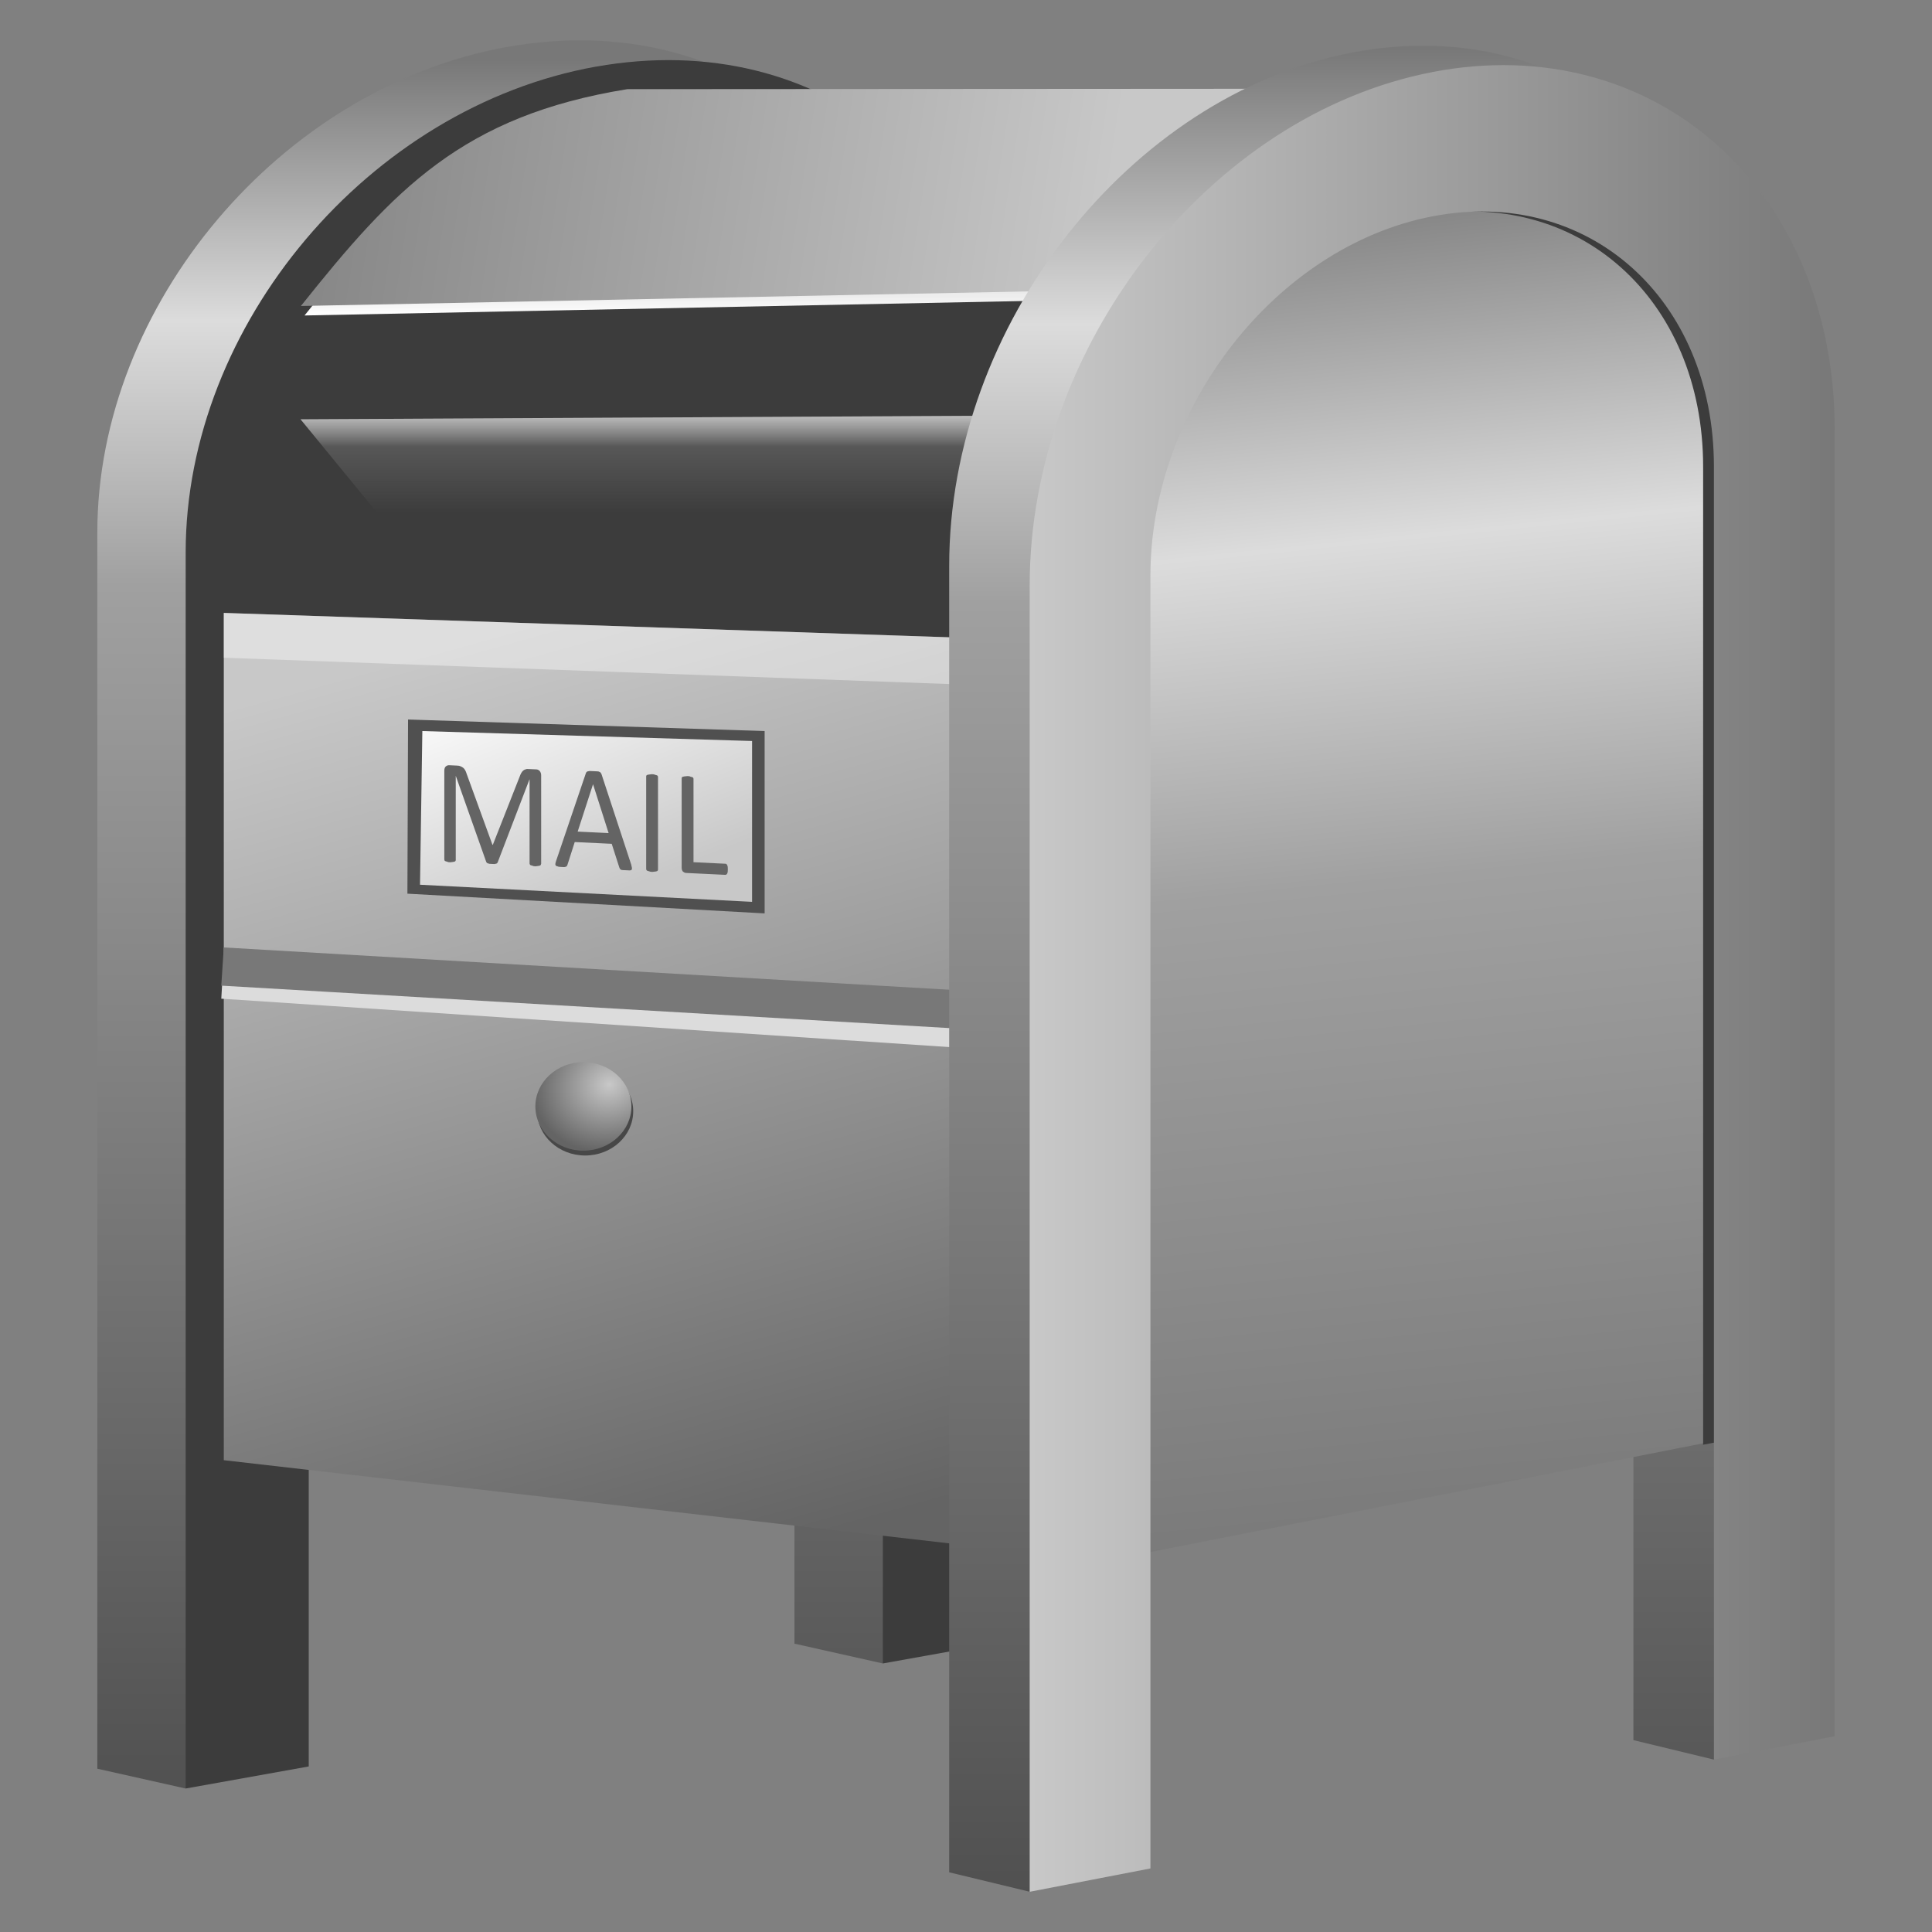 <?xml version="1.0" encoding="UTF-8" standalone="no"?>
<!-- Created with Inkscape (http://www.inkscape.org/) -->

<svg
   xmlns:dc="http://purl.org/dc/elements/1.1/"
   xmlns:cc="http://creativecommons.org/ns#"
   xmlns:rdf="http://www.w3.org/1999/02/22-rdf-syntax-ns#"
   xmlns:svg="http://www.w3.org/2000/svg"
   xmlns="http://www.w3.org/2000/svg"
   xmlns:xlink="http://www.w3.org/1999/xlink"
   xmlns:sodipodi="http://sodipodi.sourceforge.net/DTD/sodipodi-0.dtd"
   xmlns:inkscape="http://www.inkscape.org/namespaces/inkscape"
   width="48"
   height="48"
   id="svg2"
   version="1.1"
   inkscape:version="0.47pre4 r22446"
   sodipodi:docname="tbird.svg"
   inkscape:export-filename="/home/andrea/.icons/MeliaeSVG/scalable/apps/png/tbird.png"
   inkscape:export-xdpi="240"
   inkscape:export-ydpi="240">
  <rect width="100%" height="100%" fill="#808080" stroke="none"/>
  <defs
     id="defs4">
    <linearGradient
       id="linearGradient3781">
      <stop
         style="stop-color:#ffffff;stop-opacity:1;"
         offset="0"
         id="stop3783" />
      <stop
         style="stop-color:#ffffff;stop-opacity:0;"
         offset="1"
         id="stop3785" />
    </linearGradient>
    <linearGradient
       id="linearGradient3773">
      <stop
         style="stop-color:#ffffff;stop-opacity:1;"
         offset="0"
         id="stop3775" />
      <stop
         style="stop-color:#c8c8c8;stop-opacity:1;"
         offset="1"
         id="stop3777" />
    </linearGradient>
    <linearGradient
       id="linearGradient3751">
      <stop
         style="stop-color:#dcdcdc;stop-opacity:1;"
         offset="0"
         id="stop3753" />
      <stop
         style="stop-color:#787878;stop-opacity:1;"
         offset="1"
         id="stop3755" />
    </linearGradient>
    <linearGradient
       id="linearGradient3729">
      <stop
         style="stop-color:#646464;stop-opacity:1;"
         offset="0"
         id="stop3731" />
      <stop
         style="stop-color:#646464;stop-opacity:0;"
         offset="1"
         id="stop3733" />
    </linearGradient>
    <linearGradient
       id="linearGradient3715">
      <stop
         id="stop3717"
         offset="0"
         style="stop-color:#ffffff;stop-opacity:1;" />
      <stop
         id="stop3719"
         offset="1"
         style="stop-color:#ffffff;stop-opacity:0;" />
    </linearGradient>
    <linearGradient
       id="linearGradient3703">
      <stop
         style="stop-color:#646464;stop-opacity:1;"
         offset="0"
         id="stop3705" />
      <stop
         style="stop-color:#c8c8c8;stop-opacity:1;"
         offset="1"
         id="stop3707" />
    </linearGradient>
    <linearGradient
       id="linearGradient3691">
      <stop
         style="stop-color:#787878;stop-opacity:1;"
         offset="0"
         id="stop3693" />
      <stop
         id="stop3695"
         offset="0.149"
         style="stop-color:#dcdcdc;stop-opacity:1;" />
      <stop
         id="stop3697"
         offset="0.3"
         style="stop-color:#a0a0a0;stop-opacity:1;" />
      <stop
         style="stop-color:#505050;stop-opacity:1;"
         offset="1"
         id="stop3699" />
    </linearGradient>
    <linearGradient
       id="linearGradient3681">
      <stop
         style="stop-color:#c8c8c8;stop-opacity:1;"
         offset="0"
         id="stop3683" />
      <stop
         style="stop-color:#646464;stop-opacity:1;"
         offset="1"
         id="stop3685" />
    </linearGradient>
    <linearGradient
       id="linearGradient3665">
      <stop
         style="stop-color:#a0a0a0;stop-opacity:1;"
         offset="0"
         id="stop3667" />
      <stop
         id="stop3669"
         offset="0.13"
         style="stop-color:#dcdcdc;stop-opacity:1;" />
      <stop
         id="stop3671"
         offset="0.351"
         style="stop-color:#a0a0a0;stop-opacity:1;" />
      <stop
         style="stop-color:#787878;stop-opacity:1;"
         offset="1"
         id="stop3673" />
    </linearGradient>
    <linearGradient
       id="linearGradient3647">
      <stop
         id="stop3649"
         offset="0"
         style="stop-color:#a0a0a0;stop-opacity:1;" />
      <stop
         style="stop-color:#dcdcdc;stop-opacity:1;"
         offset="0.149"
         id="stop3651" />
      <stop
         style="stop-color:#a0a0a0;stop-opacity:1;"
         offset="0.3"
         id="stop3653" />
      <stop
         id="stop3655"
         offset="1"
         style="stop-color:#787878;stop-opacity:1;" />
    </linearGradient>
    <linearGradient
       id="linearGradient3639">
      <stop
         style="stop-color:#c8c8c8;stop-opacity:1;"
         offset="0"
         id="stop3641" />
      <stop
         style="stop-color:#c8c8c8;stop-opacity:0;"
         offset="1"
         id="stop3643" />
    </linearGradient>
    <linearGradient
       id="linearGradient3631">
      <stop
         style="stop-color:#c8c8c8;stop-opacity:1;"
         offset="0"
         id="stop3633" />
      <stop
         style="stop-color:#787878;stop-opacity:1;"
         offset="1"
         id="stop3635" />
    </linearGradient>
    <linearGradient
       id="linearGradient3619">
      <stop
         style="stop-color:#787878;stop-opacity:1;"
         offset="0"
         id="stop3621" />
      <stop
         id="stop3629"
         offset="0.268"
         style="stop-color:#dcdcdc;stop-opacity:1;" />
      <stop
         id="stop3627"
         offset="0.511"
         style="stop-color:#a0a0a0;stop-opacity:1;" />
      <stop
         style="stop-color:#787878;stop-opacity:1;"
         offset="1"
         id="stop3623" />
    </linearGradient>
    <inkscape:perspective
       sodipodi:type="inkscape:persp3d"
       inkscape:vp_x="0 : 526.18109 : 1"
       inkscape:vp_y="0 : 1000 : 0"
       inkscape:vp_z="744.09448 : 526.18109 : 1"
       inkscape:persp3d-origin="372.04724 : 350.78739 : 1"
       id="perspective10" />
    <inkscape:perspective
       id="perspective2824"
       inkscape:persp3d-origin="0.5 : 0.33333333 : 1"
       inkscape:vp_z="1 : 0.5 : 1"
       inkscape:vp_y="0 : 1000 : 0"
       inkscape:vp_x="0 : 0.5 : 1"
       sodipodi:type="inkscape:persp3d" />
    <radialGradient
       inkscape:collect="always"
       xlink:href="#linearGradient3681"
       id="radialGradient3910"
       gradientUnits="userSpaceOnUse"
       gradientTransform="matrix(-1.568,0.276,-0.223,-1.269,46.638,55.05)"
       cx="15.888"
       cy="26.159"
       fx="15.888"
       fy="26.159"
       r="1.193" />
    <linearGradient
       inkscape:collect="always"
       xlink:href="#linearGradient3773"
       id="linearGradient3920"
       gradientUnits="userSpaceOnUse"
       x1="13.281"
       y1="1020.862"
       x2="15.312"
       y2="1026.409"
       gradientTransform="translate(-0.929,0.418)" />
    <linearGradient
       inkscape:collect="always"
       xlink:href="#linearGradient3631"
       id="linearGradient3926"
       gradientUnits="userSpaceOnUse"
       gradientTransform="translate(-0.929,0.241)"
       x1="26.335"
       y1="1028.345"
       x2="46.335"
       y2="1028.345" />
    <linearGradient
       inkscape:collect="always"
       xlink:href="#linearGradient3619"
       id="linearGradient3930"
       gradientUnits="userSpaceOnUse"
       gradientTransform="matrix(0.984,-0.179,0,1,-0.929,0.241)"
       x1="39.866"
       y1="1016.279"
       x2="37.071"
       y2="1048.369" />
    <linearGradient
       inkscape:collect="always"
       xlink:href="#linearGradient3691"
       id="linearGradient3933"
       gradientUnits="userSpaceOnUse"
       gradientTransform="translate(-0.929,0.241)"
       x1="34.335"
       y1="1006.925"
       x2="34.335"
       y2="1049.317" />
    <linearGradient
       inkscape:collect="always"
       xlink:href="#linearGradient3715"
       id="linearGradient3936"
       gradientUnits="userSpaceOnUse"
       x1="16.095"
       y1="10.358"
       x2="16.095"
       y2="11.595"
       gradientTransform="translate(-0.929,1004.78)" />
    <linearGradient
       inkscape:collect="always"
       xlink:href="#linearGradient3729"
       id="linearGradient3939"
       gradientUnits="userSpaceOnUse"
       x1="16.095"
       y1="10.877"
       x2="16.095"
       y2="13.134"
       gradientTransform="translate(-0.929,1004.78)" />
    <linearGradient
       inkscape:collect="always"
       xlink:href="#linearGradient3703"
       id="linearGradient3942"
       gradientUnits="userSpaceOnUse"
       x1="-1"
       y1="0.594"
       x2="28.407"
       y2="5.531"
       gradientTransform="translate(-0.929,1004.78)" />
    <linearGradient
       inkscape:collect="always"
       xlink:href="#linearGradient3781"
       id="linearGradient3945"
       gradientUnits="userSpaceOnUse"
       gradientTransform="translate(-0.929,1004.998)"
       x1="18.279"
       y1="8.364"
       x2="18.279"
       y2="3.374" />
    <linearGradient
       inkscape:collect="always"
       xlink:href="#linearGradient3681"
       id="linearGradient3951"
       gradientUnits="userSpaceOnUse"
       x1="14.5"
       y1="15.5"
       x2="20"
       y2="36.875"
       gradientTransform="translate(-0.929,1004.78)" />
    <linearGradient
       inkscape:collect="always"
       xlink:href="#linearGradient3691"
       id="linearGradient3956"
       gradientUnits="userSpaceOnUse"
       gradientTransform="matrix(1.097,0,0,1.019,1.09,-20.58)"
       x1="10.335"
       y1="1008.423"
       x2="10.335"
       y2="1047.819" />
    <linearGradient
       inkscape:collect="always"
       xlink:href="#linearGradient3691"
       id="linearGradient3984"
       gradientUnits="userSpaceOnUse"
       gradientTransform="matrix(1.097,0,0,1.019,1.09,-20.58)"
       x1="10.335"
       y1="1008.423"
       x2="10.335"
       y2="1047.819" />
    <linearGradient
       inkscape:collect="always"
       xlink:href="#linearGradient3681"
       id="linearGradient3986"
       gradientUnits="userSpaceOnUse"
       gradientTransform="translate(-0.929,1004.78)"
       x1="14.5"
       y1="15.5"
       x2="20"
       y2="36.875" />
    <linearGradient
       inkscape:collect="always"
       xlink:href="#linearGradient3781"
       id="linearGradient3988"
       gradientUnits="userSpaceOnUse"
       gradientTransform="translate(-0.929,1004.998)"
       x1="18.279"
       y1="8.364"
       x2="18.279"
       y2="3.374" />
    <linearGradient
       inkscape:collect="always"
       xlink:href="#linearGradient3703"
       id="linearGradient3990"
       gradientUnits="userSpaceOnUse"
       gradientTransform="translate(-0.929,1004.78)"
       x1="-1"
       y1="0.594"
       x2="28.407"
       y2="5.531" />
    <linearGradient
       inkscape:collect="always"
       xlink:href="#linearGradient3729"
       id="linearGradient3992"
       gradientUnits="userSpaceOnUse"
       gradientTransform="translate(-0.929,1004.78)"
       x1="16.095"
       y1="10.877"
       x2="16.095"
       y2="13.134" />
    <linearGradient
       inkscape:collect="always"
       xlink:href="#linearGradient3715"
       id="linearGradient3994"
       gradientUnits="userSpaceOnUse"
       gradientTransform="translate(-0.929,1004.78)"
       x1="16.095"
       y1="10.358"
       x2="16.095"
       y2="11.595" />
    <linearGradient
       inkscape:collect="always"
       xlink:href="#linearGradient3691"
       id="linearGradient3996"
       gradientUnits="userSpaceOnUse"
       gradientTransform="translate(-0.929,0.241)"
       x1="34.335"
       y1="1006.925"
       x2="34.335"
       y2="1049.317" />
    <linearGradient
       inkscape:collect="always"
       xlink:href="#linearGradient3619"
       id="linearGradient3998"
       gradientUnits="userSpaceOnUse"
       gradientTransform="matrix(0.984,-0.179,0,1,-0.929,0.241)"
       x1="39.866"
       y1="1016.279"
       x2="37.071"
       y2="1048.369" />
    <linearGradient
       inkscape:collect="always"
       xlink:href="#linearGradient3631"
       id="linearGradient4000"
       gradientUnits="userSpaceOnUse"
       gradientTransform="translate(-0.929,0.241)"
       x1="26.335"
       y1="1028.345"
       x2="46.335"
       y2="1028.345" />
    <radialGradient
       inkscape:collect="always"
       xlink:href="#linearGradient3681"
       id="radialGradient4002"
       gradientUnits="userSpaceOnUse"
       gradientTransform="matrix(-1.568,0.276,-0.223,-1.269,46.638,55.05)"
       cx="15.888"
       cy="26.159"
       fx="15.888"
       fy="26.159"
       r="1.193" />
    <linearGradient
       inkscape:collect="always"
       xlink:href="#linearGradient3773"
       id="linearGradient4004"
       gradientUnits="userSpaceOnUse"
       gradientTransform="translate(-0.929,0.418)"
       x1="13.281"
       y1="1020.862"
       x2="15.312"
       y2="1026.409" />
    <linearGradient
       inkscape:collect="always"
       xlink:href="#linearGradient3773"
       id="linearGradient4012"
       gradientUnits="userSpaceOnUse"
       gradientTransform="matrix(1,0,0,1.082,-0.753,-83.722)"
       x1="13.281"
       y1="1020.862"
       x2="15.312"
       y2="1026.409" />
    <linearGradient
       inkscape:collect="always"
       xlink:href="#linearGradient3631"
       id="linearGradient4018"
       gradientUnits="userSpaceOnUse"
       gradientTransform="matrix(1,0,0,1.082,-0.753,-83.913)"
       x1="26.335"
       y1="1028.345"
       x2="46.335"
       y2="1028.345" />
    <linearGradient
       inkscape:collect="always"
       xlink:href="#linearGradient3619"
       id="linearGradient4022"
       gradientUnits="userSpaceOnUse"
       gradientTransform="matrix(0.984,-0.194,0,1.082,-0.753,-83.913)"
       x1="39.866"
       y1="1016.279"
       x2="37.071"
       y2="1048.369" />
    <linearGradient
       inkscape:collect="always"
       xlink:href="#linearGradient3691"
       id="linearGradient4025"
       gradientUnits="userSpaceOnUse"
       gradientTransform="matrix(1,0,0,1.082,-0.753,-83.913)"
       x1="34.335"
       y1="1006.925"
       x2="34.335"
       y2="1049.317" />
    <linearGradient
       inkscape:collect="always"
       xlink:href="#linearGradient3715"
       id="linearGradient4028"
       gradientUnits="userSpaceOnUse"
       gradientTransform="matrix(1,0,0,1.082,-0.753,1002.915)"
       x1="16.095"
       y1="10.358"
       x2="16.095"
       y2="11.595" />
    <linearGradient
       inkscape:collect="always"
       xlink:href="#linearGradient3729"
       id="linearGradient4031"
       gradientUnits="userSpaceOnUse"
       gradientTransform="matrix(1,0,0,1.082,-0.753,1002.915)"
       x1="16.095"
       y1="10.877"
       x2="16.095"
       y2="13.134" />
    <linearGradient
       inkscape:collect="always"
       xlink:href="#linearGradient3703"
       id="linearGradient4034"
       gradientUnits="userSpaceOnUse"
       gradientTransform="matrix(1,0,0,1.082,-0.753,1002.915)"
       x1="-1"
       y1="0.594"
       x2="28.407"
       y2="5.531" />
    <linearGradient
       inkscape:collect="always"
       xlink:href="#linearGradient3781"
       id="linearGradient4037"
       gradientUnits="userSpaceOnUse"
       gradientTransform="matrix(1,0,0,1.082,-0.753,1003.152)"
       x1="18.279"
       y1="8.364"
       x2="18.279"
       y2="3.374" />
    <linearGradient
       inkscape:collect="always"
       xlink:href="#linearGradient3681"
       id="linearGradient4043"
       gradientUnits="userSpaceOnUse"
       gradientTransform="matrix(1,0,0,1.082,-0.753,1002.915)"
       x1="14.5"
       y1="15.5"
       x2="20"
       y2="36.875" />
    <linearGradient
       inkscape:collect="always"
       xlink:href="#linearGradient3691"
       id="linearGradient4048"
       gradientUnits="userSpaceOnUse"
       gradientTransform="matrix(1.097,0,0,1.103,1.267,-106.44)"
       x1="10.335"
       y1="1008.423"
       x2="10.335"
       y2="1047.819" />
    <linearGradient
       inkscape:collect="always"
       xlink:href="#linearGradient3691"
       id="linearGradient4076"
       gradientUnits="userSpaceOnUse"
       gradientTransform="matrix(1.097,0,0,1.103,1.267,-106.44)"
       x1="10.335"
       y1="1008.423"
       x2="10.335"
       y2="1047.819" />
    <linearGradient
       inkscape:collect="always"
       xlink:href="#linearGradient3681"
       id="linearGradient4078"
       gradientUnits="userSpaceOnUse"
       gradientTransform="matrix(1,0,0,1.082,-0.753,1002.915)"
       x1="14.5"
       y1="15.5"
       x2="20"
       y2="36.875" />
    <linearGradient
       inkscape:collect="always"
       xlink:href="#linearGradient3781"
       id="linearGradient4080"
       gradientUnits="userSpaceOnUse"
       gradientTransform="matrix(1,0,0,1.082,-0.753,1003.152)"
       x1="18.279"
       y1="8.364"
       x2="18.279"
       y2="3.374" />
    <linearGradient
       inkscape:collect="always"
       xlink:href="#linearGradient3703"
       id="linearGradient4082"
       gradientUnits="userSpaceOnUse"
       gradientTransform="matrix(1,0,0,1.082,-0.753,1002.915)"
       x1="-1"
       y1="0.594"
       x2="28.407"
       y2="5.531" />
    <linearGradient
       inkscape:collect="always"
       xlink:href="#linearGradient3729"
       id="linearGradient4084"
       gradientUnits="userSpaceOnUse"
       gradientTransform="matrix(1,0,0,1.082,-0.753,1002.915)"
       x1="16.095"
       y1="10.877"
       x2="16.095"
       y2="13.134" />
    <linearGradient
       inkscape:collect="always"
       xlink:href="#linearGradient3715"
       id="linearGradient4086"
       gradientUnits="userSpaceOnUse"
       gradientTransform="matrix(1,0,0,1.082,-0.753,1002.915)"
       x1="16.095"
       y1="10.358"
       x2="16.095"
       y2="11.595" />
    <linearGradient
       inkscape:collect="always"
       xlink:href="#linearGradient3691"
       id="linearGradient4088"
       gradientUnits="userSpaceOnUse"
       gradientTransform="matrix(1,0,0,1.082,-0.753,-83.913)"
       x1="34.335"
       y1="1006.925"
       x2="34.335"
       y2="1049.317" />
    <linearGradient
       inkscape:collect="always"
       xlink:href="#linearGradient3619"
       id="linearGradient4090"
       gradientUnits="userSpaceOnUse"
       gradientTransform="matrix(0.984,-0.194,0,1.082,-0.753,-83.913)"
       x1="39.866"
       y1="1016.279"
       x2="37.071"
       y2="1048.369" />
    <linearGradient
       inkscape:collect="always"
       xlink:href="#linearGradient3631"
       id="linearGradient4092"
       gradientUnits="userSpaceOnUse"
       gradientTransform="matrix(1,0,0,1.082,-0.753,-83.913)"
       x1="26.335"
       y1="1028.345"
       x2="46.335"
       y2="1028.345" />
    <radialGradient
       inkscape:collect="always"
       xlink:href="#linearGradient3681"
       id="radialGradient4094"
       gradientUnits="userSpaceOnUse"
       gradientTransform="matrix(-1.568,0.276,-0.223,-1.269,46.638,55.05)"
       cx="15.888"
       cy="26.159"
       fx="15.888"
       fy="26.159"
       r="1.193" />
    <linearGradient
       inkscape:collect="always"
       xlink:href="#linearGradient3773"
       id="linearGradient4096"
       gradientUnits="userSpaceOnUse"
       gradientTransform="matrix(1,0,0,1.082,-0.753,-83.722)"
       x1="13.281"
       y1="1020.862"
       x2="15.312"
       y2="1026.409" />
  </defs>
  <sodipodi:namedview
     id="base"
     pagecolor="#ffffff"
     bordercolor="#666666"
     borderopacity="1.0"
     inkscape:pageopacity="0.0"
     inkscape:pageshadow="2"
     inkscape:zoom="5.6568543"
     inkscape:cx="23.785754"
     inkscape:cy="6.2253321"
     inkscape:document-units="px"
     inkscape:current-layer="layer1"
     showgrid="false"
     inkscape:window-width="1280"
     inkscape:window-height="714"
     inkscape:window-x="0"
     inkscape:window-y="25"
     inkscape:window-maximized="1" />
  <g
     inkscape:label="Livello 1"
     inkscape:groupmode="layer"
     id="layer1"
     transform="translate(0,-1004.362)">
    <g
       id="g4050"
       transform="translate(-1e-7,-3.3611473e-6)">
      <path
         id="path3602"
         d="m 12.606,1005.526 c -5.627,1.01 -10.188,6.412 -10.188,12.066 l 0,30.713 2.194,0.492 0.862,-1.04 0,-30.393 c 0,-3.958 3.193,-7.739 7.132,-8.446 3.939,-0.707 7.132,1.929 7.132,5.887 l 0,30.393 2.195,0.492 0.862,-1.04 0,-30.713 c 0,-5.654 -4.562,-9.419 -10.188,-8.409 z"
         style="fill:url(#linearGradient4076);fill-opacity:1;fill-rule:nonzero;stroke:none"
         sodipodi:nodetypes="ccccccscccccc" />
      <path
         style="fill:#3c3c3c;fill-opacity:1;fill-rule:nonzero;stroke:none"
         d="m 14.801,1006.018 c -5.627,1.01 -10.188,6.412 -10.188,12.066 l 0,30.713 3.057,-0.548 0,-30.393 c 0,-3.958 3.193,-7.739 7.132,-8.446 3.939,-0.707 7.132,1.929 7.132,5.887 l 0,30.393 3.057,-0.548 0,-30.713 c 0,-5.654 -4.562,-9.419 -10.188,-8.41 z"
         id="path2824" />
      <path
         sodipodi:nodetypes="ccccccc"
         id="path3711"
         d="m 16.372,1007.649 19,-0.541 0.375,20.962 -28.818,-0.406 0.5,-14.335 4.625,-4.869 4.318,-0.811 z"
         style="fill:#3c3c3c;fill-opacity:1;stroke:none" />
      <path
         sodipodi:nodetypes="ccccc"
         id="path3679"
         d="m 24.497,1042.811 -18.937,-2.171 0,-21.05 18.937,0.637 0,22.585 z"
         style="fill:url(#linearGradient4078);fill-opacity:1;stroke:none" />
      <path
         style="font-size:medium;font-style:normal;font-variant:normal;font-weight:normal;font-stretch:normal;text-indent:0;text-align:start;text-decoration:none;line-height:normal;letter-spacing:normal;word-spacing:normal;text-transform:none;direction:ltr;block-progression:tb;writing-mode:lr-tb;text-anchor:start;color:#000000;fill:#dcdcdc;fill-opacity:1;stroke:none;stroke-width:1px;marker:none;visibility:visible;display:inline;overflow:visible;enable-background:accumulate;font-family:'A.C.M.E. Secret Agent';-inkscape-font-specification:'A.C.M.E. Secret Agent'"
         d="m 5.56,1028.092 -0.062,1.082 18.812,1.251 0.062,-1.082 -18.812,-1.251 z"
         id="path3747" />
      <path
         id="path3741"
         d="m 5.56,1027.901 -0.062,0.949 18.812,1.097 0.062,-0.949 -18.812,-1.097 z"
         style="font-size:medium;font-style:normal;font-variant:normal;font-weight:normal;font-stretch:normal;text-indent:0;text-align:start;text-decoration:none;line-height:normal;letter-spacing:normal;word-spacing:normal;text-transform:none;direction:ltr;block-progression:tb;writing-mode:lr-tb;text-anchor:start;color:#000000;fill:#787878;fill-opacity:1;stroke:none;stroke-width:1px;marker:none;visibility:visible;display:inline;overflow:visible;enable-background:accumulate;font-family:'A.C.M.E. Secret Agent';-inkscape-font-specification:'A.C.M.E. Secret Agent'" />
      <path
         style="fill:#ffffff;fill-opacity:0.392;stroke:none"
         d="m 24.497,1021.39 -18.937,-0.687 0,-1.114 18.937,0.637 0,1.164 z"
         id="path3713"
         sodipodi:nodetypes="ccccc" />
      <path
         style="fill:url(#linearGradient4080);fill-opacity:1;stroke:none"
         d="m 15.682,1006.813 17.816,-0.011 -6.375,5.004 -19.557,0.394 c 2.308,-2.893 4.013,-4.726 8.116,-5.388 l 0,9e-4 z"
         id="path3723"
         sodipodi:nodetypes="cccccc" />
      <path
         sodipodi:nodetypes="cccccc"
         id="path3701"
         d="m 15.593,1006.577 17.904,-0.011 -6.375,5.004 -19.646,0.394 c 2.308,-2.893 4.013,-4.726 8.116,-5.388 l 0,9e-4 z"
         style="fill:url(#linearGradient4082);fill-opacity:1;stroke:none" />
      <path
         id="path3727"
         d="m 7.467,1014.779 18.385,-0.095 6.187,4.877 -21.125,-0.574 -3.447,-4.208 z"
         style="fill:url(#linearGradient4084);fill-opacity:1;stroke:none" />
      <path
         style="fill:url(#linearGradient4086);fill-opacity:1;stroke:none"
         d="m 7.467,1014.779 18.385,-0.095 6.187,4.877 -21.125,-0.574 -3.447,-4.208 z"
         id="path3737" />
      <path
         sodipodi:nodetypes="ccccccscccccc"
         style="fill:url(#linearGradient4088);fill-opacity:1;fill-rule:nonzero;stroke:none"
         d="m 33.582,1005.67 c -5.523,1.067 -10,6.776 -10,12.751 l 0,32.458 2,0.483 1,-1.062 0,-32.119 c 0,-4.183 3.134,-8.179 7,-8.926 3.866,-0.747 7,2.038 7,6.221 l 0,32.119 2,0.484 1,-1.063 0,-32.458 c 0,-5.975 -4.477,-9.954 -10,-8.887 z"
         id="path3598" />
      <path
         sodipodi:nodetypes="cccccc"
         id="rect3612"
         d="m 27.372,1013.505 8.348,-5.603 8.348,2.318 0,29.656 -16.696,3.284 0,-29.656 z"
         style="fill:url(#linearGradient4090);fill-opacity:1;fill-rule:nonzero;stroke:none" />
      <path
         sodipodi:nodetypes="cccccsccccc"
         style="fill:#3c3c3c;fill-opacity:1;fill-rule:nonzero;stroke:none"
         d="m 35.314,1007.11 c -5.523,1.067 -9.116,5.82 -9.116,11.795 l 0,22.061 2.116,1.879 0,-24.182 c 0,-4.183 3.134,-8.179 7,-8.926 3.866,-0.747 7,2.038 7,6.221 l 0,24.298 3,-0.58 0,-24.637 c 0,-5.975 -4.477,-8.998 -10,-7.931 z"
         id="path3617" />
      <path
         id="path2816"
         d="m 35.582,1006.154 c -5.523,1.067 -10,6.776 -10,12.751 l 0,32.458 3,-0.58 0,-32.119 c 0,-4.183 3.134,-8.179 7,-8.926 3.866,-0.747 7,2.038 7,6.221 l 0,32.119 3,-0.58 0,-32.458 c 0,-5.975 -4.477,-9.954 -10,-8.887 z"
         style="fill:url(#linearGradient4092);fill-opacity:1;fill-rule:nonzero;stroke:none" />
      <path
         sodipodi:type="arc"
         style="fill:#333333;fill-opacity:0.784;fill-rule:nonzero;stroke:none"
         id="path3765"
         sodipodi:cx="15.24699"
         sodipodi:cy="26.742603"
         sodipodi:rx="1.1932427"
         sodipodi:ry="1.016466"
         d="m 16.44,26.743 c 0,0.561 -0.534,1.016 -1.193,1.016 -0.659,0 -1.193,-0.455 -1.193,-1.016 0,-0.561 0.534,-1.016 1.193,-1.016 0.659,0 1.193,0.455 1.193,1.016 z"
         transform="matrix(1,0,0,1.082,-0.708,1003.035)" />
      <path
         transform="matrix(1,0,0,1.082,-0.753,1002.915)"
         d="m 16.44,26.743 c 0,0.561 -0.534,1.016 -1.193,1.016 -0.659,0 -1.193,-0.455 -1.193,-1.016 0,-0.561 0.534,-1.016 1.193,-1.016 0.659,0 1.193,0.455 1.193,1.016 z"
         sodipodi:ry="1.016466"
         sodipodi:rx="1.1932427"
         sodipodi:cy="26.742603"
         sodipodi:cx="15.24699"
         id="path3749"
         style="fill:url(#radialGradient4094);fill-opacity:1;fill-rule:nonzero;stroke:none"
         sodipodi:type="arc" />
      <path
         sodipodi:nodetypes="ccccc"
         id="path3769"
         d="m 10.138,1022.238 8.859,0.287 0,4.53 -8.875,-0.49 0.016,-4.328 z"
         style="fill:#505050;fill-opacity:1;stroke:none" />
      <path
         sodipodi:nodetypes="ccccc"
         style="fill:url(#linearGradient4096);fill-opacity:1;stroke:none"
         d="m 10.493,1022.525 8.192,0.247 0,3.996 -8.25,-0.425 0.058,-3.818 z"
         id="path3771" />
      <g
         id="text3787"
         style="font-size:3.5px;font-style:normal;font-variant:normal;font-weight:normal;font-stretch:normal;fill:#646464;fill-opacity:1;stroke:none;font-family:Calibri;-inkscape-font-specification:Calibri"
         transform="matrix(1,0.048,0,1.082,-0.753,-83.722)">
        <path
           id="path3792"
           d="m 14.194,1024.83 c -3e-6,0.01 -0.002,0.017 -0.007,0.024 -0.005,0.01 -0.013,0.013 -0.024,0.017 -0.011,0 -0.026,0.01 -0.044,0.01 -0.017,0 -0.04,0.01 -0.068,0.01 -0.026,0 -0.049,0 -0.068,-0.01 -0.018,0 -0.033,-0.01 -0.044,-0.01 -0.01,0 -0.018,-0.01 -0.022,-0.017 -0.005,-0.01 -0.007,-0.015 -0.007,-0.024 l 0,-1.926 -0.003,0 -0.788,1.935 c -0.003,0.01 -0.009,0.015 -0.015,0.021 -0.006,0.01 -0.015,0.011 -0.027,0.015 -0.011,0 -0.026,0.01 -0.043,0.01 -0.016,0 -0.035,0 -0.058,0 -0.024,0 -0.044,0 -0.062,0 -0.017,0 -0.031,-0.01 -0.043,-0.01 -0.011,0 -0.021,-0.01 -0.027,-0.015 -0.006,-0.01 -0.01,-0.012 -0.012,-0.019 l -0.754,-1.935 -0.002,0 0,1.926 c 0,0.01 -0.002,0.017 -0.007,0.024 -0.005,0.01 -0.013,0.013 -0.024,0.017 -0.011,0 -0.026,0.01 -0.044,0.01 -0.018,0 -0.042,0.01 -0.07,0.01 -0.027,0 -0.05,0 -0.068,-0.01 -0.018,0 -0.033,-0.01 -0.044,-0.01 -0.01,0 -0.018,-0.01 -0.022,-0.017 -0.003,-0.01 -0.005,-0.015 -0.005,-0.024 l 0,-2.034 c -1e-6,-0.048 0.013,-0.082 0.038,-0.102 0.025,-0.021 0.053,-0.031 0.084,-0.031 l 0.178,0 c 0.036,0 0.068,0 0.096,0.01 0.027,0.01 0.051,0.018 0.072,0.033 0.021,0.015 0.038,0.034 0.051,0.056 0.014,0.023 0.026,0.049 0.036,0.08 l 0.641,1.601 0.009,0 0.667,-1.596 c 0.013,-0.034 0.026,-0.063 0.041,-0.087 0.015,-0.024 0.031,-0.043 0.048,-0.056 0.018,-0.015 0.038,-0.025 0.06,-0.031 0.022,-0.01 0.047,-0.01 0.075,-0.01 l 0.186,0 c 0.017,0 0.033,0 0.048,0.01 0.016,0 0.029,0.012 0.039,0.024 0.011,0.01 0.021,0.024 0.027,0.041 0.007,0.016 0.01,0.036 0.01,0.06 l 0,2.034" />
        <path
           id="path3794"
           d="m 16.44,1024.771 c 0.009,0.025 0.014,0.046 0.014,0.062 0.001,0.015 -0.003,0.026 -0.012,0.034 -0.009,0.01 -0.025,0.013 -0.046,0.015 -0.021,0 -0.048,0 -0.084,0 -0.035,0 -0.064,0 -0.085,0 -0.021,0 -0.036,0 -0.048,-0.01 -0.01,0 -0.018,-0.01 -0.024,-0.017 -0.005,-0.01 -0.009,-0.015 -0.014,-0.026 l -0.19,-0.538 -0.919,0 -0.181,0.531 c -0.003,0.01 -0.008,0.019 -0.014,0.027 -0.006,0.01 -0.014,0.013 -0.026,0.019 -0.01,0 -0.026,0.01 -0.046,0.01 -0.019,0 -0.045,0 -0.077,0 -0.033,0 -0.06,0 -0.082,-0.01 -0.021,0 -0.035,-0.01 -0.044,-0.015 -0.008,-0.01 -0.012,-0.019 -0.012,-0.034 0.001,-0.016 0.006,-0.036 0.015,-0.062 l 0.742,-2.054 c 0.005,-0.013 0.01,-0.023 0.017,-0.031 0.008,-0.01 0.019,-0.014 0.032,-0.019 0.015,0 0.033,-0.01 0.055,-0.01 0.023,0 0.051,0 0.085,0 0.036,0 0.067,0 0.091,0 0.024,0 0.043,0 0.058,0.01 0.015,0 0.026,0.011 0.034,0.021 0.008,0.01 0.014,0.018 0.019,0.031 l 0.742,2.054 m -0.952,-1.813 -0.002,0 -0.381,1.102 0.769,0 -0.386,-1.102" />
        <path
           id="path3796"
           d="m 17.101,1024.83 c 0,0.01 -0.002,0.017 -0.007,0.024 -0.005,0.01 -0.013,0.013 -0.024,0.017 -0.011,0 -0.027,0.01 -0.046,0.01 -0.018,0 -0.042,0.01 -0.07,0.01 -0.027,0 -0.051,0 -0.07,-0.01 -0.019,0 -0.035,-0.01 -0.046,-0.01 -0.011,0 -0.019,-0.01 -0.024,-0.017 -0.005,-0.01 -0.007,-0.015 -0.007,-0.024 l 0,-2.123 c 0,-0.01 0.002,-0.017 0.007,-0.024 0.006,-0.01 0.014,-0.012 0.026,-0.015 0.013,0 0.028,-0.01 0.046,-0.01 0.019,0 0.042,-0.01 0.068,-0.01 0.028,0 0.052,0 0.07,0.01 0.019,0 0.035,0.01 0.046,0.01 0.011,0 0.019,0.01 0.024,0.015 0.005,0.01 0.007,0.015 0.007,0.024 l 0,2.123" />
        <path
           id="path3798"
           d="m 18.836,1024.747 c -1e-6,0.023 -0.001,0.042 -0.003,0.058 -0.002,0.015 -0.006,0.028 -0.012,0.039 -0.005,0.01 -0.011,0.018 -0.019,0.024 -0.007,0 -0.015,0.01 -0.026,0.01 l -0.978,0 c -0.026,0 -0.051,-0.01 -0.075,-0.026 -0.023,-0.018 -0.034,-0.049 -0.034,-0.094 l 0,-2.047 c -1e-6,-0.01 0.002,-0.017 0.007,-0.024 0.005,-0.01 0.013,-0.012 0.024,-0.015 0.011,0 0.027,-0.01 0.046,-0.01 0.019,0 0.043,-0.01 0.07,-0.01 0.028,0 0.052,0 0.07,0.01 0.019,0 0.035,0.01 0.046,0.01 0.011,0 0.019,0.01 0.024,0.015 0.005,0.01 0.007,0.015 0.007,0.024 l 0,1.912 0.793,0 c 0.01,0 0.019,0 0.026,0.01 0.008,0 0.014,0.012 0.019,0.022 0.006,0.01 0.01,0.022 0.012,0.038 0.002,0.016 0.003,0.035 0.003,0.058" />
      </g>
    </g>
  </g>
</svg>
